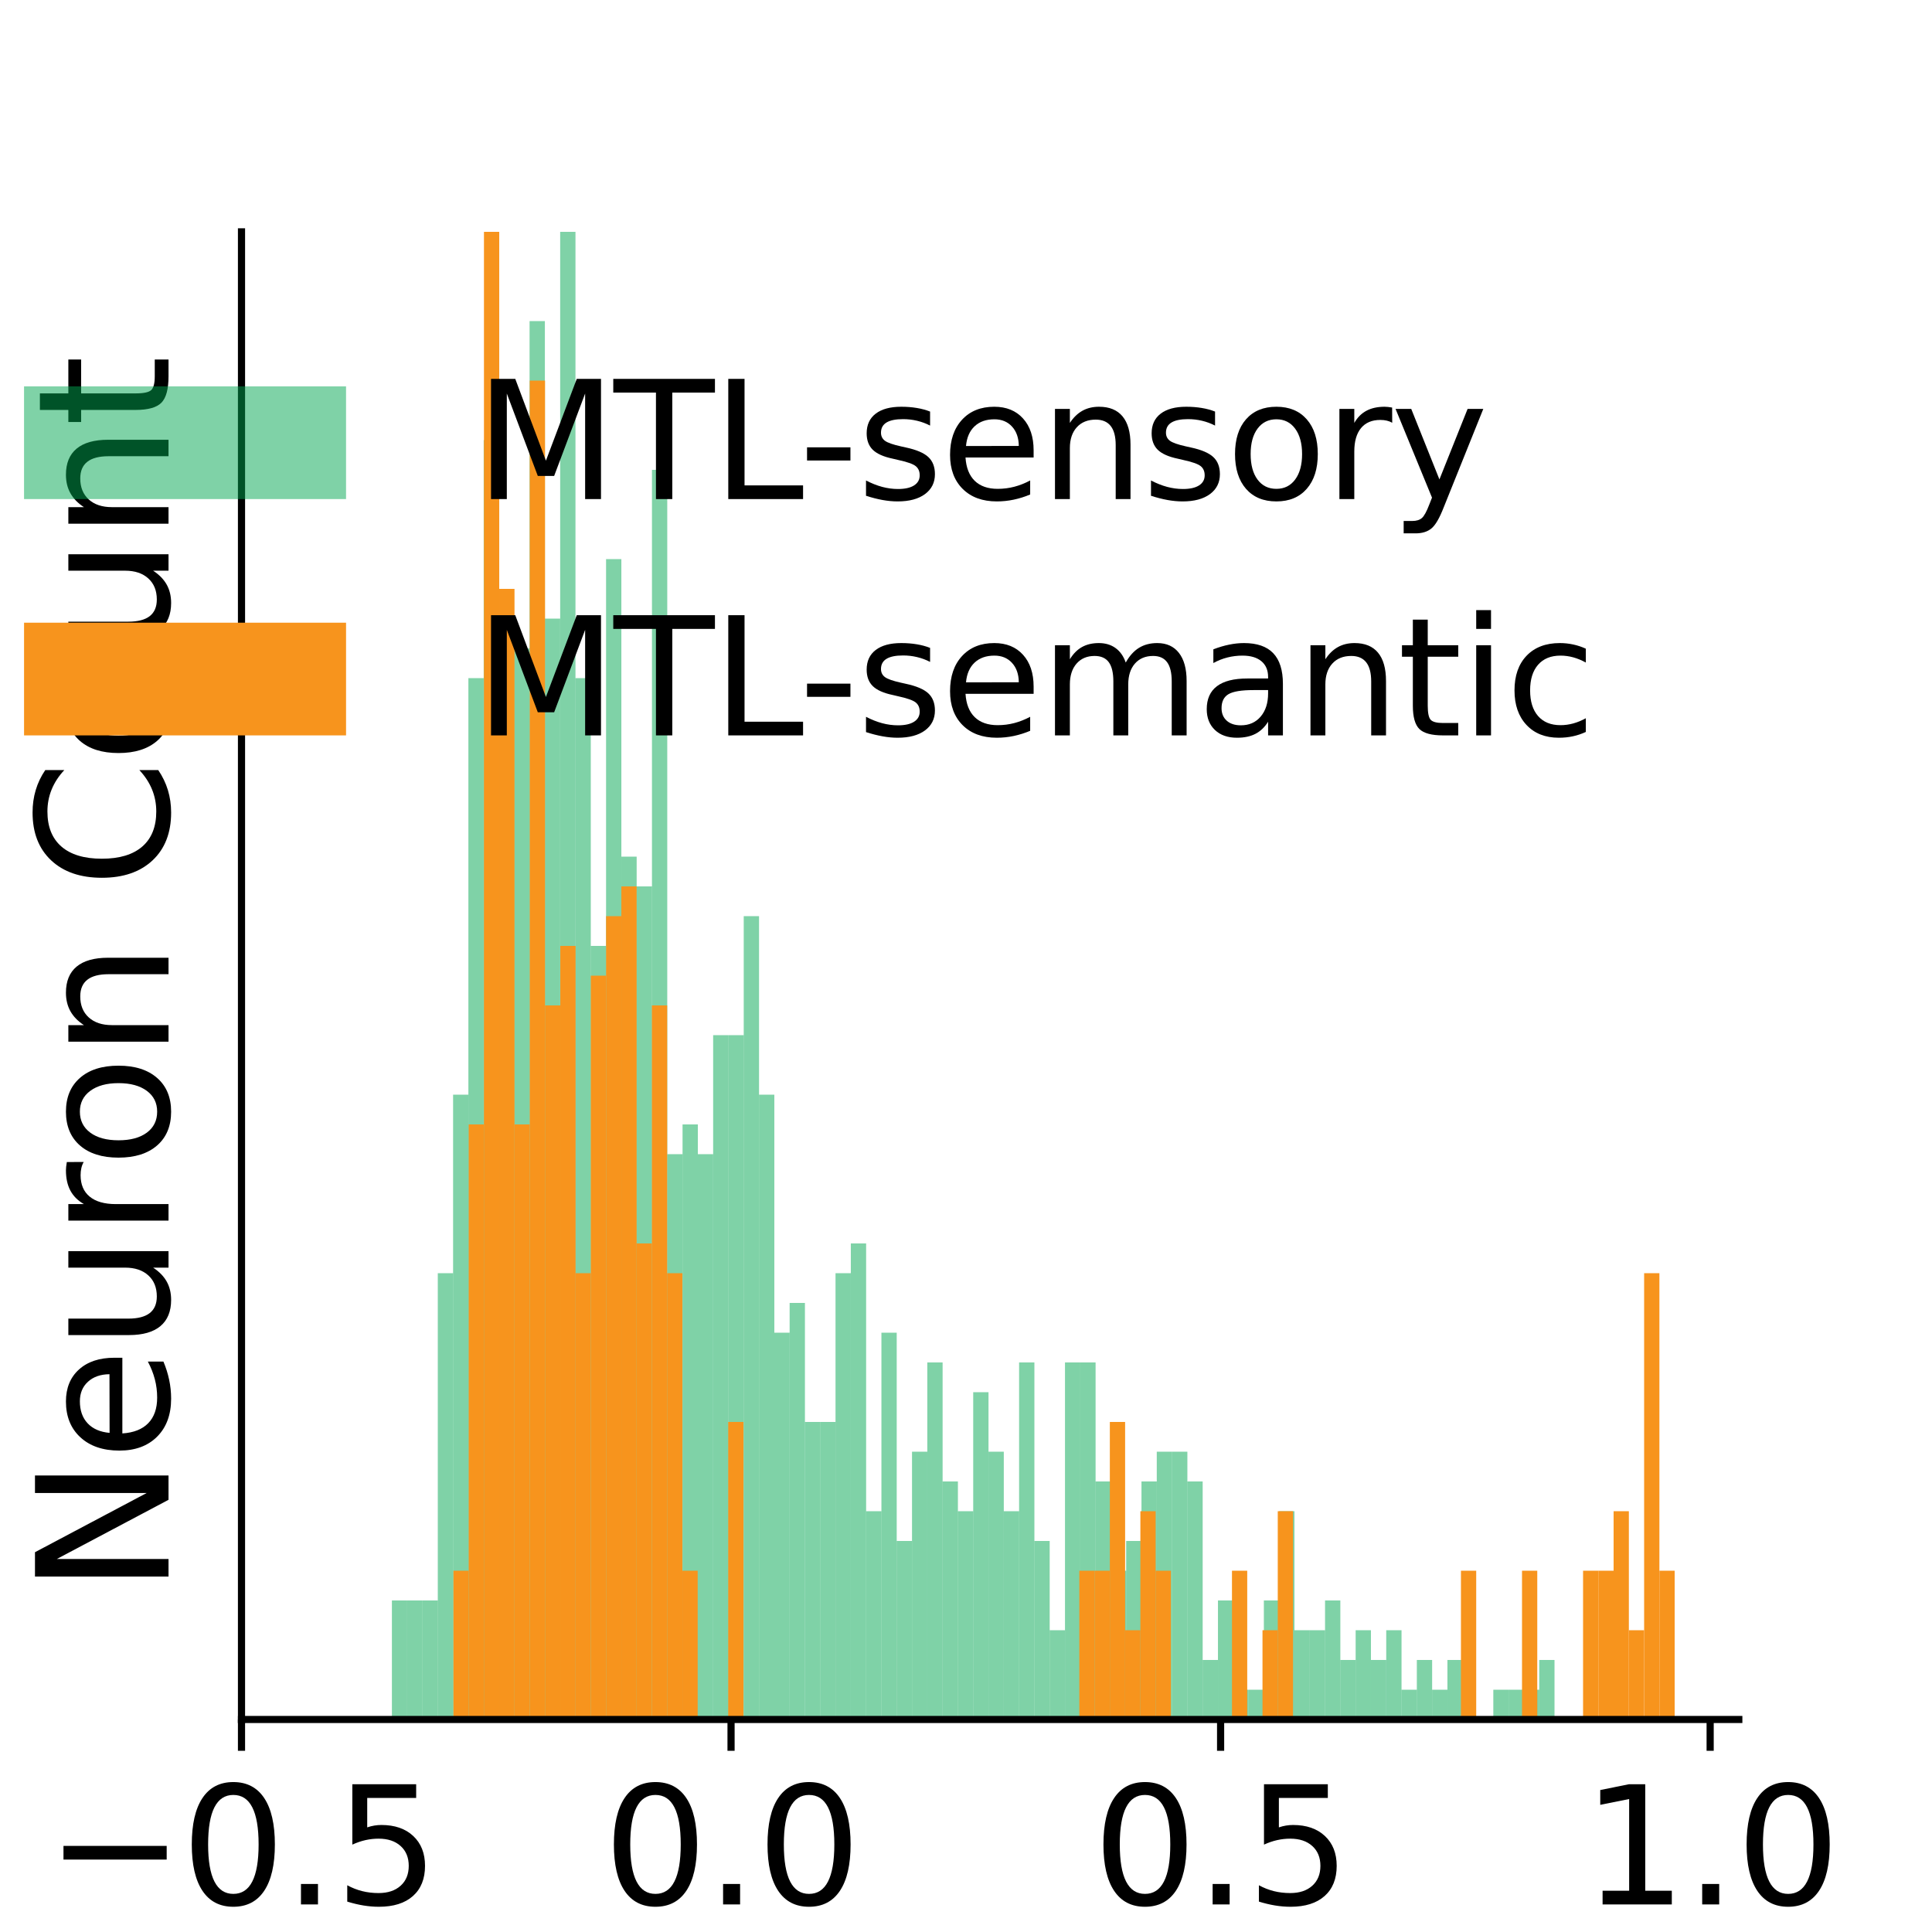 <?xml version="1.0" encoding="utf-8" standalone="no"?>
<!DOCTYPE svg PUBLIC "-//W3C//DTD SVG 1.1//EN"
  "http://www.w3.org/Graphics/SVG/1.1/DTD/svg11.dtd">
<svg xmlns:xlink="http://www.w3.org/1999/xlink" width="216pt" height="216pt" viewBox="0 0 216 216" xmlns="http://www.w3.org/2000/svg" version="1.1">
 <defs>
  <style type="text/css">*{stroke-linejoin: round; stroke-linecap: butt}</style>
 </defs>
 <g id="figure_1">
  <g id="patch_1">
   <path d="M 0 216 
L 216 216 
L 216 0 
L 0 0 
L 0 216 
z
" style="fill: none"/>
  </g>
  <g id="axes_1">
   <g id="patch_2">
    <path d="M 27 192.24 
L 194.4 192.24 
L 194.4 25.92 
L 27 25.92 
L 27 192.24 
z
" style="fill: none"/>
   </g>
   <g id="patch_3">
    <path d="M 43.815 192.24 
L 45.525 192.24 
L 45.525 178.934 
L 43.815 178.934 
z
" clip-path="url(#pce23349081)" style="fill: #00a651; opacity: 0.5"/>
   </g>
   <g id="patch_4">
    <path d="M 45.525 192.24 
L 47.236 192.24 
L 47.236 178.934 
L 45.525 178.934 
z
" clip-path="url(#pce23349081)" style="fill: #00a651; opacity: 0.5"/>
   </g>
   <g id="patch_5">
    <path d="M 47.236 192.24 
L 48.946 192.24 
L 48.946 178.934 
L 47.236 178.934 
z
" clip-path="url(#pce23349081)" style="fill: #00a651; opacity: 0.5"/>
   </g>
   <g id="patch_6">
    <path d="M 48.946 192.24 
L 50.656 192.24 
L 50.656 142.344 
L 48.946 142.344 
z
" clip-path="url(#pce23349081)" style="fill: #00a651; opacity: 0.5"/>
   </g>
   <g id="patch_7">
    <path d="M 50.656 192.24 
L 52.366 192.24 
L 52.366 122.386 
L 50.656 122.386 
z
" clip-path="url(#pce23349081)" style="fill: #00a651; opacity: 0.5"/>
   </g>
   <g id="patch_8">
    <path d="M 52.366 192.24 
L 54.077 192.24 
L 54.077 75.816 
L 52.366 75.816 
z
" clip-path="url(#pce23349081)" style="fill: #00a651; opacity: 0.5"/>
   </g>
   <g id="patch_9">
    <path d="M 54.077 192.24 
L 55.787 192.24 
L 55.787 49.205 
L 54.077 49.205 
z
" clip-path="url(#pce23349081)" style="fill: #00a651; opacity: 0.5"/>
   </g>
   <g id="patch_10">
    <path d="M 55.787 192.24 
L 57.497 192.24 
L 57.497 72.49 
L 55.787 72.49 
z
" clip-path="url(#pce23349081)" style="fill: #00a651; opacity: 0.5"/>
   </g>
   <g id="patch_11">
    <path d="M 57.497 192.24 
L 59.207 192.24 
L 59.207 72.49 
L 57.497 72.49 
z
" clip-path="url(#pce23349081)" style="fill: #00a651; opacity: 0.5"/>
   </g>
   <g id="patch_12">
    <path d="M 59.207 192.24 
L 60.918 192.24 
L 60.918 35.899 
L 59.207 35.899 
z
" clip-path="url(#pce23349081)" style="fill: #00a651; opacity: 0.5"/>
   </g>
   <g id="patch_13">
    <path d="M 60.918 192.24 
L 62.628 192.24 
L 62.628 69.163 
L 60.918 69.163 
z
" clip-path="url(#pce23349081)" style="fill: #00a651; opacity: 0.5"/>
   </g>
   <g id="patch_14">
    <path d="M 62.628 192.24 
L 64.338 192.24 
L 64.338 25.92 
L 62.628 25.92 
z
" clip-path="url(#pce23349081)" style="fill: #00a651; opacity: 0.5"/>
   </g>
   <g id="patch_15">
    <path d="M 64.338 192.24 
L 66.049 192.24 
L 66.049 75.816 
L 64.338 75.816 
z
" clip-path="url(#pce23349081)" style="fill: #00a651; opacity: 0.5"/>
   </g>
   <g id="patch_16">
    <path d="M 66.049 192.24 
L 67.759 192.24 
L 67.759 105.754 
L 66.049 105.754 
z
" clip-path="url(#pce23349081)" style="fill: #00a651; opacity: 0.5"/>
   </g>
   <g id="patch_17">
    <path d="M 67.759 192.24 
L 69.469 192.24 
L 69.469 62.51 
L 67.759 62.51 
z
" clip-path="url(#pce23349081)" style="fill: #00a651; opacity: 0.5"/>
   </g>
   <g id="patch_18">
    <path d="M 69.469 192.24 
L 71.179 192.24 
L 71.179 95.774 
L 69.469 95.774 
z
" clip-path="url(#pce23349081)" style="fill: #00a651; opacity: 0.5"/>
   </g>
   <g id="patch_19">
    <path d="M 71.179 192.24 
L 72.89 192.24 
L 72.89 99.101 
L 71.179 99.101 
z
" clip-path="url(#pce23349081)" style="fill: #00a651; opacity: 0.5"/>
   </g>
   <g id="patch_20">
    <path d="M 72.89 192.24 
L 74.6 192.24 
L 74.6 52.531 
L 72.89 52.531 
z
" clip-path="url(#pce23349081)" style="fill: #00a651; opacity: 0.5"/>
   </g>
   <g id="patch_21">
    <path d="M 74.6 192.24 
L 76.31 192.24 
L 76.31 129.038 
L 74.6 129.038 
z
" clip-path="url(#pce23349081)" style="fill: #00a651; opacity: 0.5"/>
   </g>
   <g id="patch_22">
    <path d="M 76.31 192.24 
L 78.021 192.24 
L 78.021 125.712 
L 76.31 125.712 
z
" clip-path="url(#pce23349081)" style="fill: #00a651; opacity: 0.5"/>
   </g>
   <g id="patch_23">
    <path d="M 78.021 192.24 
L 79.731 192.24 
L 79.731 129.038 
L 78.021 129.038 
z
" clip-path="url(#pce23349081)" style="fill: #00a651; opacity: 0.5"/>
   </g>
   <g id="patch_24">
    <path d="M 79.731 192.24 
L 81.441 192.24 
L 81.441 115.733 
L 79.731 115.733 
z
" clip-path="url(#pce23349081)" style="fill: #00a651; opacity: 0.5"/>
   </g>
   <g id="patch_25">
    <path d="M 81.441 192.24 
L 83.151 192.24 
L 83.151 115.733 
L 81.441 115.733 
z
" clip-path="url(#pce23349081)" style="fill: #00a651; opacity: 0.5"/>
   </g>
   <g id="patch_26">
    <path d="M 83.151 192.24 
L 84.862 192.24 
L 84.862 102.427 
L 83.151 102.427 
z
" clip-path="url(#pce23349081)" style="fill: #00a651; opacity: 0.5"/>
   </g>
   <g id="patch_27">
    <path d="M 84.862 192.24 
L 86.572 192.24 
L 86.572 122.386 
L 84.862 122.386 
z
" clip-path="url(#pce23349081)" style="fill: #00a651; opacity: 0.5"/>
   </g>
   <g id="patch_28">
    <path d="M 86.572 192.24 
L 88.282 192.24 
L 88.282 148.997 
L 86.572 148.997 
z
" clip-path="url(#pce23349081)" style="fill: #00a651; opacity: 0.5"/>
   </g>
   <g id="patch_29">
    <path d="M 88.282 192.24 
L 89.993 192.24 
L 89.993 145.67 
L 88.282 145.67 
z
" clip-path="url(#pce23349081)" style="fill: #00a651; opacity: 0.5"/>
   </g>
   <g id="patch_30">
    <path d="M 89.993 192.24 
L 91.703 192.24 
L 91.703 158.976 
L 89.993 158.976 
z
" clip-path="url(#pce23349081)" style="fill: #00a651; opacity: 0.5"/>
   </g>
   <g id="patch_31">
    <path d="M 91.703 192.24 
L 93.413 192.24 
L 93.413 158.976 
L 91.703 158.976 
z
" clip-path="url(#pce23349081)" style="fill: #00a651; opacity: 0.5"/>
   </g>
   <g id="patch_32">
    <path d="M 93.413 192.24 
L 95.123 192.24 
L 95.123 142.344 
L 93.413 142.344 
z
" clip-path="url(#pce23349081)" style="fill: #00a651; opacity: 0.5"/>
   </g>
   <g id="patch_33">
    <path d="M 95.123 192.24 
L 96.834 192.24 
L 96.834 139.018 
L 95.123 139.018 
z
" clip-path="url(#pce23349081)" style="fill: #00a651; opacity: 0.5"/>
   </g>
   <g id="patch_34">
    <path d="M 96.834 192.24 
L 98.544 192.24 
L 98.544 168.955 
L 96.834 168.955 
z
" clip-path="url(#pce23349081)" style="fill: #00a651; opacity: 0.5"/>
   </g>
   <g id="patch_35">
    <path d="M 98.544 192.24 
L 100.254 192.24 
L 100.254 148.997 
L 98.544 148.997 
z
" clip-path="url(#pce23349081)" style="fill: #00a651; opacity: 0.5"/>
   </g>
   <g id="patch_36">
    <path d="M 100.254 192.24 
L 101.964 192.24 
L 101.964 172.282 
L 100.254 172.282 
z
" clip-path="url(#pce23349081)" style="fill: #00a651; opacity: 0.5"/>
   </g>
   <g id="patch_37">
    <path d="M 101.964 192.24 
L 103.675 192.24 
L 103.675 162.302 
L 101.964 162.302 
z
" clip-path="url(#pce23349081)" style="fill: #00a651; opacity: 0.5"/>
   </g>
   <g id="patch_38">
    <path d="M 103.675 192.24 
L 105.385 192.24 
L 105.385 152.323 
L 103.675 152.323 
z
" clip-path="url(#pce23349081)" style="fill: #00a651; opacity: 0.5"/>
   </g>
   <g id="patch_39">
    <path d="M 105.385 192.24 
L 107.095 192.24 
L 107.095 165.629 
L 105.385 165.629 
z
" clip-path="url(#pce23349081)" style="fill: #00a651; opacity: 0.5"/>
   </g>
   <g id="patch_40">
    <path d="M 107.095 192.24 
L 108.806 192.24 
L 108.806 168.955 
L 107.095 168.955 
z
" clip-path="url(#pce23349081)" style="fill: #00a651; opacity: 0.5"/>
   </g>
   <g id="patch_41">
    <path d="M 108.806 192.24 
L 110.516 192.24 
L 110.516 155.65 
L 108.806 155.65 
z
" clip-path="url(#pce23349081)" style="fill: #00a651; opacity: 0.5"/>
   </g>
   <g id="patch_42">
    <path d="M 110.516 192.24 
L 112.226 192.24 
L 112.226 162.302 
L 110.516 162.302 
z
" clip-path="url(#pce23349081)" style="fill: #00a651; opacity: 0.5"/>
   </g>
   <g id="patch_43">
    <path d="M 112.226 192.24 
L 113.936 192.24 
L 113.936 168.955 
L 112.226 168.955 
z
" clip-path="url(#pce23349081)" style="fill: #00a651; opacity: 0.5"/>
   </g>
   <g id="patch_44">
    <path d="M 113.936 192.24 
L 115.647 192.24 
L 115.647 152.323 
L 113.936 152.323 
z
" clip-path="url(#pce23349081)" style="fill: #00a651; opacity: 0.5"/>
   </g>
   <g id="patch_45">
    <path d="M 115.647 192.24 
L 117.357 192.24 
L 117.357 172.282 
L 115.647 172.282 
z
" clip-path="url(#pce23349081)" style="fill: #00a651; opacity: 0.5"/>
   </g>
   <g id="patch_46">
    <path d="M 117.357 192.24 
L 119.067 192.24 
L 119.067 182.261 
L 117.357 182.261 
z
" clip-path="url(#pce23349081)" style="fill: #00a651; opacity: 0.5"/>
   </g>
   <g id="patch_47">
    <path d="M 119.067 192.24 
L 120.778 192.24 
L 120.778 152.323 
L 119.067 152.323 
z
" clip-path="url(#pce23349081)" style="fill: #00a651; opacity: 0.5"/>
   </g>
   <g id="patch_48">
    <path d="M 120.778 192.24 
L 122.488 192.24 
L 122.488 152.323 
L 120.778 152.323 
z
" clip-path="url(#pce23349081)" style="fill: #00a651; opacity: 0.5"/>
   </g>
   <g id="patch_49">
    <path d="M 122.488 192.24 
L 124.198 192.24 
L 124.198 165.629 
L 122.488 165.629 
z
" clip-path="url(#pce23349081)" style="fill: #00a651; opacity: 0.5"/>
   </g>
   <g id="patch_50">
    <path d="M 124.198 192.24 
L 125.908 192.24 
L 125.908 175.608 
L 124.198 175.608 
z
" clip-path="url(#pce23349081)" style="fill: #00a651; opacity: 0.5"/>
   </g>
   <g id="patch_51">
    <path d="M 125.908 192.24 
L 127.619 192.24 
L 127.619 172.282 
L 125.908 172.282 
z
" clip-path="url(#pce23349081)" style="fill: #00a651; opacity: 0.5"/>
   </g>
   <g id="patch_52">
    <path d="M 127.619 192.24 
L 129.329 192.24 
L 129.329 165.629 
L 127.619 165.629 
z
" clip-path="url(#pce23349081)" style="fill: #00a651; opacity: 0.5"/>
   </g>
   <g id="patch_53">
    <path d="M 129.329 192.24 
L 131.039 192.24 
L 131.039 162.302 
L 129.329 162.302 
z
" clip-path="url(#pce23349081)" style="fill: #00a651; opacity: 0.5"/>
   </g>
   <g id="patch_54">
    <path d="M 131.039 192.24 
L 132.75 192.24 
L 132.75 162.302 
L 131.039 162.302 
z
" clip-path="url(#pce23349081)" style="fill: #00a651; opacity: 0.5"/>
   </g>
   <g id="patch_55">
    <path d="M 132.75 192.24 
L 134.46 192.24 
L 134.46 165.629 
L 132.75 165.629 
z
" clip-path="url(#pce23349081)" style="fill: #00a651; opacity: 0.5"/>
   </g>
   <g id="patch_56">
    <path d="M 134.46 192.24 
L 136.17 192.24 
L 136.17 185.587 
L 134.46 185.587 
z
" clip-path="url(#pce23349081)" style="fill: #00a651; opacity: 0.5"/>
   </g>
   <g id="patch_57">
    <path d="M 136.17 192.24 
L 137.88 192.24 
L 137.88 178.934 
L 136.17 178.934 
z
" clip-path="url(#pce23349081)" style="fill: #00a651; opacity: 0.5"/>
   </g>
   <g id="patch_58">
    <path d="M 137.88 192.24 
L 139.591 192.24 
L 139.591 188.914 
L 137.88 188.914 
z
" clip-path="url(#pce23349081)" style="fill: #00a651; opacity: 0.5"/>
   </g>
   <g id="patch_59">
    <path d="M 139.591 192.24 
L 141.301 192.24 
L 141.301 188.914 
L 139.591 188.914 
z
" clip-path="url(#pce23349081)" style="fill: #00a651; opacity: 0.5"/>
   </g>
   <g id="patch_60">
    <path d="M 141.301 192.24 
L 143.011 192.24 
L 143.011 178.934 
L 141.301 178.934 
z
" clip-path="url(#pce23349081)" style="fill: #00a651; opacity: 0.5"/>
   </g>
   <g id="patch_61">
    <path d="M 143.011 192.24 
L 144.721 192.24 
L 144.721 168.955 
L 143.011 168.955 
z
" clip-path="url(#pce23349081)" style="fill: #00a651; opacity: 0.5"/>
   </g>
   <g id="patch_62">
    <path d="M 144.721 192.24 
L 146.432 192.24 
L 146.432 182.261 
L 144.721 182.261 
z
" clip-path="url(#pce23349081)" style="fill: #00a651; opacity: 0.5"/>
   </g>
   <g id="patch_63">
    <path d="M 146.432 192.24 
L 148.142 192.24 
L 148.142 182.261 
L 146.432 182.261 
z
" clip-path="url(#pce23349081)" style="fill: #00a651; opacity: 0.5"/>
   </g>
   <g id="patch_64">
    <path d="M 148.142 192.24 
L 149.852 192.24 
L 149.852 178.934 
L 148.142 178.934 
z
" clip-path="url(#pce23349081)" style="fill: #00a651; opacity: 0.5"/>
   </g>
   <g id="patch_65">
    <path d="M 149.852 192.24 
L 151.563 192.24 
L 151.563 185.587 
L 149.852 185.587 
z
" clip-path="url(#pce23349081)" style="fill: #00a651; opacity: 0.5"/>
   </g>
   <g id="patch_66">
    <path d="M 151.563 192.24 
L 153.273 192.24 
L 153.273 182.261 
L 151.563 182.261 
z
" clip-path="url(#pce23349081)" style="fill: #00a651; opacity: 0.5"/>
   </g>
   <g id="patch_67">
    <path d="M 153.273 192.24 
L 154.983 192.24 
L 154.983 185.587 
L 153.273 185.587 
z
" clip-path="url(#pce23349081)" style="fill: #00a651; opacity: 0.5"/>
   </g>
   <g id="patch_68">
    <path d="M 154.983 192.24 
L 156.693 192.24 
L 156.693 182.261 
L 154.983 182.261 
z
" clip-path="url(#pce23349081)" style="fill: #00a651; opacity: 0.5"/>
   </g>
   <g id="patch_69">
    <path d="M 156.693 192.24 
L 158.404 192.24 
L 158.404 188.914 
L 156.693 188.914 
z
" clip-path="url(#pce23349081)" style="fill: #00a651; opacity: 0.5"/>
   </g>
   <g id="patch_70">
    <path d="M 158.404 192.24 
L 160.114 192.24 
L 160.114 185.587 
L 158.404 185.587 
z
" clip-path="url(#pce23349081)" style="fill: #00a651; opacity: 0.5"/>
   </g>
   <g id="patch_71">
    <path d="M 160.114 192.24 
L 161.824 192.24 
L 161.824 188.914 
L 160.114 188.914 
z
" clip-path="url(#pce23349081)" style="fill: #00a651; opacity: 0.5"/>
   </g>
   <g id="patch_72">
    <path d="M 161.824 192.24 
L 163.535 192.24 
L 163.535 185.587 
L 161.824 185.587 
z
" clip-path="url(#pce23349081)" style="fill: #00a651; opacity: 0.5"/>
   </g>
   <g id="patch_73">
    <path d="M 163.535 192.24 
L 165.245 192.24 
L 165.245 192.24 
L 163.535 192.24 
z
" clip-path="url(#pce23349081)" style="fill: #00a651; opacity: 0.5"/>
   </g>
   <g id="patch_74">
    <path d="M 165.245 192.24 
L 166.955 192.24 
L 166.955 192.24 
L 165.245 192.24 
z
" clip-path="url(#pce23349081)" style="fill: #00a651; opacity: 0.5"/>
   </g>
   <g id="patch_75">
    <path d="M 166.955 192.24 
L 168.665 192.24 
L 168.665 188.914 
L 166.955 188.914 
z
" clip-path="url(#pce23349081)" style="fill: #00a651; opacity: 0.5"/>
   </g>
   <g id="patch_76">
    <path d="M 168.665 192.24 
L 170.376 192.24 
L 170.376 188.914 
L 168.665 188.914 
z
" clip-path="url(#pce23349081)" style="fill: #00a651; opacity: 0.5"/>
   </g>
   <g id="patch_77">
    <path d="M 170.376 192.24 
L 172.086 192.24 
L 172.086 188.914 
L 170.376 188.914 
z
" clip-path="url(#pce23349081)" style="fill: #00a651; opacity: 0.5"/>
   </g>
   <g id="patch_78">
    <path d="M 172.086 192.24 
L 173.796 192.24 
L 173.796 185.587 
L 172.086 185.587 
z
" clip-path="url(#pce23349081)" style="fill: #00a651; opacity: 0.5"/>
   </g>
   <g id="patch_79">
    <path d="M 173.796 192.24 
L 175.507 192.24 
L 175.507 192.24 
L 173.796 192.24 
z
" clip-path="url(#pce23349081)" style="fill: #00a651; opacity: 0.5"/>
   </g>
   <g id="patch_80">
    <path d="M 175.507 192.24 
L 177.217 192.24 
L 177.217 192.24 
L 175.507 192.24 
z
" clip-path="url(#pce23349081)" style="fill: #00a651; opacity: 0.5"/>
   </g>
   <g id="patch_81">
    <path d="M 177.217 192.24 
L 178.927 192.24 
L 178.927 192.24 
L 177.217 192.24 
z
" clip-path="url(#pce23349081)" style="fill: #00a651; opacity: 0.5"/>
   </g>
   <g id="patch_82">
    <path d="M 178.927 192.24 
L 180.637 192.24 
L 180.637 185.587 
L 178.927 185.587 
z
" clip-path="url(#pce23349081)" style="fill: #00a651; opacity: 0.5"/>
   </g>
   <g id="patch_83">
    <path d="M 50.695 192.24 
L 52.402 192.24 
L 52.402 175.608 
L 50.695 175.608 
z
" clip-path="url(#pce23349081)" style="fill: #f7941d"/>
   </g>
   <g id="patch_84">
    <path d="M 52.402 192.24 
L 54.108 192.24 
L 54.108 125.712 
L 52.402 125.712 
z
" clip-path="url(#pce23349081)" style="fill: #f7941d"/>
   </g>
   <g id="patch_85">
    <path d="M 54.108 192.24 
L 55.815 192.24 
L 55.815 2.635 
L 54.108 2.635 
z
" clip-path="url(#pce23349081)" style="fill: #f7941d"/>
   </g>
   <g id="patch_86">
    <path d="M 55.815 192.24 
L 57.522 192.24 
L 57.522 65.837 
L 55.815 65.837 
z
" clip-path="url(#pce23349081)" style="fill: #f7941d"/>
   </g>
   <g id="patch_87">
    <path d="M 57.522 192.24 
L 59.228 192.24 
L 59.228 125.712 
L 57.522 125.712 
z
" clip-path="url(#pce23349081)" style="fill: #f7941d"/>
   </g>
   <g id="patch_88">
    <path d="M 59.228 192.24 
L 60.935 192.24 
L 60.935 42.552 
L 59.228 42.552 
z
" clip-path="url(#pce23349081)" style="fill: #f7941d"/>
   </g>
   <g id="patch_89">
    <path d="M 60.935 192.24 
L 62.642 192.24 
L 62.642 112.406 
L 60.935 112.406 
z
" clip-path="url(#pce23349081)" style="fill: #f7941d"/>
   </g>
   <g id="patch_90">
    <path d="M 62.642 192.24 
L 64.349 192.24 
L 64.349 105.754 
L 62.642 105.754 
z
" clip-path="url(#pce23349081)" style="fill: #f7941d"/>
   </g>
   <g id="patch_91">
    <path d="M 64.349 192.24 
L 66.055 192.24 
L 66.055 142.344 
L 64.349 142.344 
z
" clip-path="url(#pce23349081)" style="fill: #f7941d"/>
   </g>
   <g id="patch_92">
    <path d="M 66.055 192.24 
L 67.762 192.24 
L 67.762 109.08 
L 66.055 109.08 
z
" clip-path="url(#pce23349081)" style="fill: #f7941d"/>
   </g>
   <g id="patch_93">
    <path d="M 67.762 192.24 
L 69.469 192.24 
L 69.469 102.427 
L 67.762 102.427 
z
" clip-path="url(#pce23349081)" style="fill: #f7941d"/>
   </g>
   <g id="patch_94">
    <path d="M 69.469 192.24 
L 71.175 192.24 
L 71.175 99.101 
L 69.469 99.101 
z
" clip-path="url(#pce23349081)" style="fill: #f7941d"/>
   </g>
   <g id="patch_95">
    <path d="M 71.175 192.24 
L 72.882 192.24 
L 72.882 139.018 
L 71.175 139.018 
z
" clip-path="url(#pce23349081)" style="fill: #f7941d"/>
   </g>
   <g id="patch_96">
    <path d="M 72.882 192.24 
L 74.589 192.24 
L 74.589 112.406 
L 72.882 112.406 
z
" clip-path="url(#pce23349081)" style="fill: #f7941d"/>
   </g>
   <g id="patch_97">
    <path d="M 74.589 192.24 
L 76.295 192.24 
L 76.295 142.344 
L 74.589 142.344 
z
" clip-path="url(#pce23349081)" style="fill: #f7941d"/>
   </g>
   <g id="patch_98">
    <path d="M 76.295 192.24 
L 78.002 192.24 
L 78.002 175.608 
L 76.295 175.608 
z
" clip-path="url(#pce23349081)" style="fill: #f7941d"/>
   </g>
   <g id="patch_99">
    <path d="M 78.002 192.24 
L 79.709 192.24 
L 79.709 192.24 
L 78.002 192.24 
z
" clip-path="url(#pce23349081)" style="fill: #f7941d"/>
   </g>
   <g id="patch_100">
    <path d="M 79.709 192.24 
L 81.415 192.24 
L 81.415 192.24 
L 79.709 192.24 
z
" clip-path="url(#pce23349081)" style="fill: #f7941d"/>
   </g>
   <g id="patch_101">
    <path d="M 81.415 192.24 
L 83.122 192.24 
L 83.122 158.976 
L 81.415 158.976 
z
" clip-path="url(#pce23349081)" style="fill: #f7941d"/>
   </g>
   <g id="patch_102">
    <path d="M 83.122 192.24 
L 84.829 192.24 
L 84.829 192.24 
L 83.122 192.24 
z
" clip-path="url(#pce23349081)" style="fill: #f7941d"/>
   </g>
   <g id="patch_103">
    <path d="M 84.829 192.24 
L 86.535 192.24 
L 86.535 192.24 
L 84.829 192.24 
z
" clip-path="url(#pce23349081)" style="fill: #f7941d"/>
   </g>
   <g id="patch_104">
    <path d="M 86.535 192.24 
L 88.242 192.24 
L 88.242 192.24 
L 86.535 192.24 
z
" clip-path="url(#pce23349081)" style="fill: #f7941d"/>
   </g>
   <g id="patch_105">
    <path d="M 88.242 192.24 
L 89.949 192.24 
L 89.949 192.24 
L 88.242 192.24 
z
" clip-path="url(#pce23349081)" style="fill: #f7941d"/>
   </g>
   <g id="patch_106">
    <path d="M 89.949 192.24 
L 91.655 192.24 
L 91.655 192.24 
L 89.949 192.24 
z
" clip-path="url(#pce23349081)" style="fill: #f7941d"/>
   </g>
   <g id="patch_107">
    <path d="M 91.655 192.24 
L 93.362 192.24 
L 93.362 192.24 
L 91.655 192.24 
z
" clip-path="url(#pce23349081)" style="fill: #f7941d"/>
   </g>
   <g id="patch_108">
    <path d="M 93.362 192.24 
L 95.069 192.24 
L 95.069 192.24 
L 93.362 192.24 
z
" clip-path="url(#pce23349081)" style="fill: #f7941d"/>
   </g>
   <g id="patch_109">
    <path d="M 95.069 192.24 
L 96.775 192.24 
L 96.775 192.24 
L 95.069 192.24 
z
" clip-path="url(#pce23349081)" style="fill: #f7941d"/>
   </g>
   <g id="patch_110">
    <path d="M 96.775 192.24 
L 98.482 192.24 
L 98.482 192.24 
L 96.775 192.24 
z
" clip-path="url(#pce23349081)" style="fill: #f7941d"/>
   </g>
   <g id="patch_111">
    <path d="M 98.482 192.24 
L 100.189 192.24 
L 100.189 192.24 
L 98.482 192.24 
z
" clip-path="url(#pce23349081)" style="fill: #f7941d"/>
   </g>
   <g id="patch_112">
    <path d="M 100.189 192.24 
L 101.895 192.24 
L 101.895 192.24 
L 100.189 192.24 
z
" clip-path="url(#pce23349081)" style="fill: #f7941d"/>
   </g>
   <g id="patch_113">
    <path d="M 101.895 192.24 
L 103.602 192.24 
L 103.602 192.24 
L 101.895 192.24 
z
" clip-path="url(#pce23349081)" style="fill: #f7941d"/>
   </g>
   <g id="patch_114">
    <path d="M 103.602 192.24 
L 105.309 192.24 
L 105.309 192.24 
L 103.602 192.24 
z
" clip-path="url(#pce23349081)" style="fill: #f7941d"/>
   </g>
   <g id="patch_115">
    <path d="M 105.309 192.24 
L 107.015 192.24 
L 107.015 192.24 
L 105.309 192.24 
z
" clip-path="url(#pce23349081)" style="fill: #f7941d"/>
   </g>
   <g id="patch_116">
    <path d="M 107.015 192.24 
L 108.722 192.24 
L 108.722 192.24 
L 107.015 192.24 
z
" clip-path="url(#pce23349081)" style="fill: #f7941d"/>
   </g>
   <g id="patch_117">
    <path d="M 108.722 192.24 
L 110.429 192.24 
L 110.429 192.24 
L 108.722 192.24 
z
" clip-path="url(#pce23349081)" style="fill: #f7941d"/>
   </g>
   <g id="patch_118">
    <path d="M 110.429 192.24 
L 112.135 192.24 
L 112.135 192.24 
L 110.429 192.24 
z
" clip-path="url(#pce23349081)" style="fill: #f7941d"/>
   </g>
   <g id="patch_119">
    <path d="M 112.135 192.24 
L 113.842 192.24 
L 113.842 192.24 
L 112.135 192.24 
z
" clip-path="url(#pce23349081)" style="fill: #f7941d"/>
   </g>
   <g id="patch_120">
    <path d="M 113.842 192.24 
L 115.549 192.24 
L 115.549 192.24 
L 113.842 192.24 
z
" clip-path="url(#pce23349081)" style="fill: #f7941d"/>
   </g>
   <g id="patch_121">
    <path d="M 115.549 192.24 
L 117.256 192.24 
L 117.256 192.24 
L 115.549 192.24 
z
" clip-path="url(#pce23349081)" style="fill: #f7941d"/>
   </g>
   <g id="patch_122">
    <path d="M 117.256 192.24 
L 118.962 192.24 
L 118.962 192.24 
L 117.256 192.24 
z
" clip-path="url(#pce23349081)" style="fill: #f7941d"/>
   </g>
   <g id="patch_123">
    <path d="M 118.962 192.24 
L 120.669 192.24 
L 120.669 192.24 
L 118.962 192.24 
z
" clip-path="url(#pce23349081)" style="fill: #f7941d"/>
   </g>
   <g id="patch_124">
    <path d="M 120.669 192.24 
L 122.376 192.24 
L 122.376 175.608 
L 120.669 175.608 
z
" clip-path="url(#pce23349081)" style="fill: #f7941d"/>
   </g>
   <g id="patch_125">
    <path d="M 122.376 192.24 
L 124.082 192.24 
L 124.082 175.608 
L 122.376 175.608 
z
" clip-path="url(#pce23349081)" style="fill: #f7941d"/>
   </g>
   <g id="patch_126">
    <path d="M 124.082 192.24 
L 125.789 192.24 
L 125.789 158.976 
L 124.082 158.976 
z
" clip-path="url(#pce23349081)" style="fill: #f7941d"/>
   </g>
   <g id="patch_127">
    <path d="M 125.789 192.24 
L 127.496 192.24 
L 127.496 182.261 
L 125.789 182.261 
z
" clip-path="url(#pce23349081)" style="fill: #f7941d"/>
   </g>
   <g id="patch_128">
    <path d="M 127.496 192.24 
L 129.202 192.24 
L 129.202 168.955 
L 127.496 168.955 
z
" clip-path="url(#pce23349081)" style="fill: #f7941d"/>
   </g>
   <g id="patch_129">
    <path d="M 129.202 192.24 
L 130.909 192.24 
L 130.909 175.608 
L 129.202 175.608 
z
" clip-path="url(#pce23349081)" style="fill: #f7941d"/>
   </g>
   <g id="patch_130">
    <path d="M 130.909 192.24 
L 132.616 192.24 
L 132.616 192.24 
L 130.909 192.24 
z
" clip-path="url(#pce23349081)" style="fill: #f7941d"/>
   </g>
   <g id="patch_131">
    <path d="M 132.616 192.24 
L 134.322 192.24 
L 134.322 192.24 
L 132.616 192.24 
z
" clip-path="url(#pce23349081)" style="fill: #f7941d"/>
   </g>
   <g id="patch_132">
    <path d="M 134.322 192.24 
L 136.029 192.24 
L 136.029 192.24 
L 134.322 192.24 
z
" clip-path="url(#pce23349081)" style="fill: #f7941d"/>
   </g>
   <g id="patch_133">
    <path d="M 136.029 192.24 
L 137.736 192.24 
L 137.736 192.24 
L 136.029 192.24 
z
" clip-path="url(#pce23349081)" style="fill: #f7941d"/>
   </g>
   <g id="patch_134">
    <path d="M 137.736 192.24 
L 139.442 192.24 
L 139.442 175.608 
L 137.736 175.608 
z
" clip-path="url(#pce23349081)" style="fill: #f7941d"/>
   </g>
   <g id="patch_135">
    <path d="M 139.442 192.24 
L 141.149 192.24 
L 141.149 192.24 
L 139.442 192.24 
z
" clip-path="url(#pce23349081)" style="fill: #f7941d"/>
   </g>
   <g id="patch_136">
    <path d="M 141.149 192.24 
L 142.856 192.24 
L 142.856 182.261 
L 141.149 182.261 
z
" clip-path="url(#pce23349081)" style="fill: #f7941d"/>
   </g>
   <g id="patch_137">
    <path d="M 142.856 192.24 
L 144.562 192.24 
L 144.562 168.955 
L 142.856 168.955 
z
" clip-path="url(#pce23349081)" style="fill: #f7941d"/>
   </g>
   <g id="patch_138">
    <path d="M 144.562 192.24 
L 146.269 192.24 
L 146.269 192.24 
L 144.562 192.24 
z
" clip-path="url(#pce23349081)" style="fill: #f7941d"/>
   </g>
   <g id="patch_139">
    <path d="M 146.269 192.24 
L 147.976 192.24 
L 147.976 192.24 
L 146.269 192.24 
z
" clip-path="url(#pce23349081)" style="fill: #f7941d"/>
   </g>
   <g id="patch_140">
    <path d="M 147.976 192.24 
L 149.682 192.24 
L 149.682 192.24 
L 147.976 192.24 
z
" clip-path="url(#pce23349081)" style="fill: #f7941d"/>
   </g>
   <g id="patch_141">
    <path d="M 149.682 192.24 
L 151.389 192.24 
L 151.389 192.24 
L 149.682 192.24 
z
" clip-path="url(#pce23349081)" style="fill: #f7941d"/>
   </g>
   <g id="patch_142">
    <path d="M 151.389 192.24 
L 153.096 192.24 
L 153.096 192.24 
L 151.389 192.24 
z
" clip-path="url(#pce23349081)" style="fill: #f7941d"/>
   </g>
   <g id="patch_143">
    <path d="M 153.096 192.24 
L 154.802 192.24 
L 154.802 192.24 
L 153.096 192.24 
z
" clip-path="url(#pce23349081)" style="fill: #f7941d"/>
   </g>
   <g id="patch_144">
    <path d="M 154.802 192.24 
L 156.509 192.24 
L 156.509 192.24 
L 154.802 192.24 
z
" clip-path="url(#pce23349081)" style="fill: #f7941d"/>
   </g>
   <g id="patch_145">
    <path d="M 156.509 192.24 
L 158.216 192.24 
L 158.216 192.24 
L 156.509 192.24 
z
" clip-path="url(#pce23349081)" style="fill: #f7941d"/>
   </g>
   <g id="patch_146">
    <path d="M 158.216 192.24 
L 159.922 192.24 
L 159.922 192.24 
L 158.216 192.24 
z
" clip-path="url(#pce23349081)" style="fill: #f7941d"/>
   </g>
   <g id="patch_147">
    <path d="M 159.922 192.24 
L 161.629 192.24 
L 161.629 192.24 
L 159.922 192.24 
z
" clip-path="url(#pce23349081)" style="fill: #f7941d"/>
   </g>
   <g id="patch_148">
    <path d="M 161.629 192.24 
L 163.336 192.24 
L 163.336 192.24 
L 161.629 192.24 
z
" clip-path="url(#pce23349081)" style="fill: #f7941d"/>
   </g>
   <g id="patch_149">
    <path d="M 163.336 192.24 
L 165.042 192.24 
L 165.042 175.608 
L 163.336 175.608 
z
" clip-path="url(#pce23349081)" style="fill: #f7941d"/>
   </g>
   <g id="patch_150">
    <path d="M 165.042 192.24 
L 166.749 192.24 
L 166.749 192.24 
L 165.042 192.24 
z
" clip-path="url(#pce23349081)" style="fill: #f7941d"/>
   </g>
   <g id="patch_151">
    <path d="M 166.749 192.24 
L 168.456 192.24 
L 168.456 192.24 
L 166.749 192.24 
z
" clip-path="url(#pce23349081)" style="fill: #f7941d"/>
   </g>
   <g id="patch_152">
    <path d="M 168.456 192.24 
L 170.163 192.24 
L 170.163 192.24 
L 168.456 192.24 
z
" clip-path="url(#pce23349081)" style="fill: #f7941d"/>
   </g>
   <g id="patch_153">
    <path d="M 170.163 192.24 
L 171.869 192.24 
L 171.869 175.608 
L 170.163 175.608 
z
" clip-path="url(#pce23349081)" style="fill: #f7941d"/>
   </g>
   <g id="patch_154">
    <path d="M 171.869 192.24 
L 173.576 192.24 
L 173.576 192.24 
L 171.869 192.24 
z
" clip-path="url(#pce23349081)" style="fill: #f7941d"/>
   </g>
   <g id="patch_155">
    <path d="M 173.576 192.24 
L 175.283 192.24 
L 175.283 192.24 
L 173.576 192.24 
z
" clip-path="url(#pce23349081)" style="fill: #f7941d"/>
   </g>
   <g id="patch_156">
    <path d="M 175.283 192.24 
L 176.989 192.24 
L 176.989 192.24 
L 175.283 192.24 
z
" clip-path="url(#pce23349081)" style="fill: #f7941d"/>
   </g>
   <g id="patch_157">
    <path d="M 176.989 192.24 
L 178.696 192.24 
L 178.696 175.608 
L 176.989 175.608 
z
" clip-path="url(#pce23349081)" style="fill: #f7941d"/>
   </g>
   <g id="patch_158">
    <path d="M 178.696 192.24 
L 180.403 192.24 
L 180.403 175.608 
L 178.696 175.608 
z
" clip-path="url(#pce23349081)" style="fill: #f7941d"/>
   </g>
   <g id="patch_159">
    <path d="M 180.403 192.24 
L 182.109 192.24 
L 182.109 168.955 
L 180.403 168.955 
z
" clip-path="url(#pce23349081)" style="fill: #f7941d"/>
   </g>
   <g id="patch_160">
    <path d="M 182.109 192.24 
L 183.816 192.24 
L 183.816 182.261 
L 182.109 182.261 
z
" clip-path="url(#pce23349081)" style="fill: #f7941d"/>
   </g>
   <g id="patch_161">
    <path d="M 183.816 192.24 
L 185.523 192.24 
L 185.523 142.344 
L 183.816 142.344 
z
" clip-path="url(#pce23349081)" style="fill: #f7941d"/>
   </g>
   <g id="patch_162">
    <path d="M 185.523 192.24 
L 187.229 192.24 
L 187.229 175.608 
L 185.523 175.608 
z
" clip-path="url(#pce23349081)" style="fill: #f7941d"/>
   </g>
   <g id="matplotlib.axis_1">
    <g id="xtick_1">
     <g id="line2d_1">
      <defs>
       <path id="m86c237b4fa" d="M 0 0 
L 0 3.5 
" style="stroke: #000000; stroke-width: 0.8"/>
      </defs>
      <g>
       <use xlink:href="#m86c237b4fa" x="27" y="192.24" style="stroke: #000000; stroke-width: 0.8"/>
      </g>
     </g>
     <g id="text_1">
      <!-- −0.5 -->
      <g transform="translate(5.145 212.917) scale(0.18 -0.18)">
       <defs>
        <path id="DejaVuSans-2212" d="M 678 2272 
L 4684 2272 
L 4684 1741 
L 678 1741 
L 678 2272 
z
" transform="scale(0.016)"/>
        <path id="DejaVuSans-30" d="M 2034 4250 
Q 1547 4250 1301 3770 
Q 1056 3291 1056 2328 
Q 1056 1369 1301 889 
Q 1547 409 2034 409 
Q 2525 409 2770 889 
Q 3016 1369 3016 2328 
Q 3016 3291 2770 3770 
Q 2525 4250 2034 4250 
z
M 2034 4750 
Q 2819 4750 3233 4129 
Q 3647 3509 3647 2328 
Q 3647 1150 3233 529 
Q 2819 -91 2034 -91 
Q 1250 -91 836 529 
Q 422 1150 422 2328 
Q 422 3509 836 4129 
Q 1250 4750 2034 4750 
z
" transform="scale(0.016)"/>
        <path id="DejaVuSans-2e" d="M 684 794 
L 1344 794 
L 1344 0 
L 684 0 
L 684 794 
z
" transform="scale(0.016)"/>
        <path id="DejaVuSans-35" d="M 691 4666 
L 3169 4666 
L 3169 4134 
L 1269 4134 
L 1269 2991 
Q 1406 3038 1543 3061 
Q 1681 3084 1819 3084 
Q 2600 3084 3056 2656 
Q 3513 2228 3513 1497 
Q 3513 744 3044 326 
Q 2575 -91 1722 -91 
Q 1428 -91 1123 -41 
Q 819 9 494 109 
L 494 744 
Q 775 591 1075 516 
Q 1375 441 1709 441 
Q 2250 441 2565 725 
Q 2881 1009 2881 1497 
Q 2881 1984 2565 2268 
Q 2250 2553 1709 2553 
Q 1456 2553 1204 2497 
Q 953 2441 691 2322 
L 691 4666 
z
" transform="scale(0.016)"/>
       </defs>
       <use xlink:href="#DejaVuSans-2212"/>
       <use xlink:href="#DejaVuSans-30" transform="translate(83.789 0)"/>
       <use xlink:href="#DejaVuSans-2e" transform="translate(147.412 0)"/>
       <use xlink:href="#DejaVuSans-35" transform="translate(179.199 0)"/>
      </g>
     </g>
    </g>
    <g id="xtick_2">
     <g id="line2d_2">
      <g>
       <use xlink:href="#m86c237b4fa" x="81.732" y="192.24" style="stroke: #000000; stroke-width: 0.8"/>
      </g>
     </g>
     <g id="text_2">
      <!-- 0.0 -->
      <g transform="translate(67.42 212.917) scale(0.18 -0.18)">
       <use xlink:href="#DejaVuSans-30"/>
       <use xlink:href="#DejaVuSans-2e" transform="translate(63.623 0)"/>
       <use xlink:href="#DejaVuSans-30" transform="translate(95.41 0)"/>
      </g>
     </g>
    </g>
    <g id="xtick_3">
     <g id="line2d_3">
      <g>
       <use xlink:href="#m86c237b4fa" x="136.465" y="192.24" style="stroke: #000000; stroke-width: 0.8"/>
      </g>
     </g>
     <g id="text_3">
      <!-- 0.5 -->
      <g transform="translate(122.152 212.917) scale(0.18 -0.18)">
       <use xlink:href="#DejaVuSans-30"/>
       <use xlink:href="#DejaVuSans-2e" transform="translate(63.623 0)"/>
       <use xlink:href="#DejaVuSans-35" transform="translate(95.41 0)"/>
      </g>
     </g>
    </g>
    <g id="xtick_4">
     <g id="line2d_4">
      <g>
       <use xlink:href="#m86c237b4fa" x="191.197" y="192.24" style="stroke: #000000; stroke-width: 0.8"/>
      </g>
     </g>
     <g id="text_4">
      <!-- 1.0 -->
      <g transform="translate(176.885 212.917) scale(0.18 -0.18)">
       <defs>
        <path id="DejaVuSans-31" d="M 794 531 
L 1825 531 
L 1825 4091 
L 703 3866 
L 703 4441 
L 1819 4666 
L 2450 4666 
L 2450 531 
L 3481 531 
L 3481 0 
L 794 0 
L 794 531 
z
" transform="scale(0.016)"/>
       </defs>
       <use xlink:href="#DejaVuSans-31"/>
       <use xlink:href="#DejaVuSans-2e" transform="translate(63.623 0)"/>
       <use xlink:href="#DejaVuSans-30" transform="translate(95.41 0)"/>
      </g>
     </g>
    </g>
    <g id="text_5">
     <!-- Selectivity -->
     <g transform="translate(58.534 235.857) scale(0.2 -0.2)">
      <defs>
       <path id="DejaVuSans-53" d="M 3425 4513 
L 3425 3897 
Q 3066 4069 2747 4153 
Q 2428 4238 2131 4238 
Q 1616 4238 1336 4038 
Q 1056 3838 1056 3469 
Q 1056 3159 1242 3001 
Q 1428 2844 1947 2747 
L 2328 2669 
Q 3034 2534 3370 2195 
Q 3706 1856 3706 1288 
Q 3706 609 3251 259 
Q 2797 -91 1919 -91 
Q 1588 -91 1214 -16 
Q 841 59 441 206 
L 441 856 
Q 825 641 1194 531 
Q 1563 422 1919 422 
Q 2459 422 2753 634 
Q 3047 847 3047 1241 
Q 3047 1584 2836 1778 
Q 2625 1972 2144 2069 
L 1759 2144 
Q 1053 2284 737 2584 
Q 422 2884 422 3419 
Q 422 4038 858 4394 
Q 1294 4750 2059 4750 
Q 2388 4750 2728 4690 
Q 3069 4631 3425 4513 
z
" transform="scale(0.016)"/>
       <path id="DejaVuSans-65" d="M 3597 1894 
L 3597 1613 
L 953 1613 
Q 991 1019 1311 708 
Q 1631 397 2203 397 
Q 2534 397 2845 478 
Q 3156 559 3463 722 
L 3463 178 
Q 3153 47 2828 -22 
Q 2503 -91 2169 -91 
Q 1331 -91 842 396 
Q 353 884 353 1716 
Q 353 2575 817 3079 
Q 1281 3584 2069 3584 
Q 2775 3584 3186 3129 
Q 3597 2675 3597 1894 
z
M 3022 2063 
Q 3016 2534 2758 2815 
Q 2500 3097 2075 3097 
Q 1594 3097 1305 2825 
Q 1016 2553 972 2059 
L 3022 2063 
z
" transform="scale(0.016)"/>
       <path id="DejaVuSans-6c" d="M 603 4863 
L 1178 4863 
L 1178 0 
L 603 0 
L 603 4863 
z
" transform="scale(0.016)"/>
       <path id="DejaVuSans-63" d="M 3122 3366 
L 3122 2828 
Q 2878 2963 2633 3030 
Q 2388 3097 2138 3097 
Q 1578 3097 1268 2742 
Q 959 2388 959 1747 
Q 959 1106 1268 751 
Q 1578 397 2138 397 
Q 2388 397 2633 464 
Q 2878 531 3122 666 
L 3122 134 
Q 2881 22 2623 -34 
Q 2366 -91 2075 -91 
Q 1284 -91 818 406 
Q 353 903 353 1747 
Q 353 2603 823 3093 
Q 1294 3584 2113 3584 
Q 2378 3584 2631 3529 
Q 2884 3475 3122 3366 
z
" transform="scale(0.016)"/>
       <path id="DejaVuSans-74" d="M 1172 4494 
L 1172 3500 
L 2356 3500 
L 2356 3053 
L 1172 3053 
L 1172 1153 
Q 1172 725 1289 603 
Q 1406 481 1766 481 
L 2356 481 
L 2356 0 
L 1766 0 
Q 1100 0 847 248 
Q 594 497 594 1153 
L 594 3053 
L 172 3053 
L 172 3500 
L 594 3500 
L 594 4494 
L 1172 4494 
z
" transform="scale(0.016)"/>
       <path id="DejaVuSans-69" d="M 603 3500 
L 1178 3500 
L 1178 0 
L 603 0 
L 603 3500 
z
M 603 4863 
L 1178 4863 
L 1178 4134 
L 603 4134 
L 603 4863 
z
" transform="scale(0.016)"/>
       <path id="DejaVuSans-76" d="M 191 3500 
L 800 3500 
L 1894 563 
L 2988 3500 
L 3597 3500 
L 2284 0 
L 1503 0 
L 191 3500 
z
" transform="scale(0.016)"/>
       <path id="DejaVuSans-79" d="M 2059 -325 
Q 1816 -950 1584 -1140 
Q 1353 -1331 966 -1331 
L 506 -1331 
L 506 -850 
L 844 -850 
Q 1081 -850 1212 -737 
Q 1344 -625 1503 -206 
L 1606 56 
L 191 3500 
L 800 3500 
L 1894 763 
L 2988 3500 
L 3597 3500 
L 2059 -325 
z
" transform="scale(0.016)"/>
      </defs>
      <use xlink:href="#DejaVuSans-53"/>
      <use xlink:href="#DejaVuSans-65" transform="translate(63.477 0)"/>
      <use xlink:href="#DejaVuSans-6c" transform="translate(125 0)"/>
      <use xlink:href="#DejaVuSans-65" transform="translate(152.783 0)"/>
      <use xlink:href="#DejaVuSans-63" transform="translate(214.307 0)"/>
      <use xlink:href="#DejaVuSans-74" transform="translate(269.287 0)"/>
      <use xlink:href="#DejaVuSans-69" transform="translate(308.496 0)"/>
      <use xlink:href="#DejaVuSans-76" transform="translate(336.279 0)"/>
      <use xlink:href="#DejaVuSans-69" transform="translate(395.459 0)"/>
      <use xlink:href="#DejaVuSans-74" transform="translate(423.242 0)"/>
      <use xlink:href="#DejaVuSans-79" transform="translate(462.451 0)"/>
     </g>
    </g>
   </g>
   <g id="matplotlib.axis_2">
    <g id="text_6">
     <!-- Neuron Count -->
     <g transform="translate(18.841 178.269) rotate(-90) scale(0.2 -0.2)">
      <defs>
       <path id="DejaVuSans-4e" d="M 628 4666 
L 1478 4666 
L 3547 763 
L 3547 4666 
L 4159 4666 
L 4159 0 
L 3309 0 
L 1241 3903 
L 1241 0 
L 628 0 
L 628 4666 
z
" transform="scale(0.016)"/>
       <path id="DejaVuSans-75" d="M 544 1381 
L 544 3500 
L 1119 3500 
L 1119 1403 
Q 1119 906 1312 657 
Q 1506 409 1894 409 
Q 2359 409 2629 706 
Q 2900 1003 2900 1516 
L 2900 3500 
L 3475 3500 
L 3475 0 
L 2900 0 
L 2900 538 
Q 2691 219 2414 64 
Q 2138 -91 1772 -91 
Q 1169 -91 856 284 
Q 544 659 544 1381 
z
M 1991 3584 
L 1991 3584 
z
" transform="scale(0.016)"/>
       <path id="DejaVuSans-72" d="M 2631 2963 
Q 2534 3019 2420 3045 
Q 2306 3072 2169 3072 
Q 1681 3072 1420 2755 
Q 1159 2438 1159 1844 
L 1159 0 
L 581 0 
L 581 3500 
L 1159 3500 
L 1159 2956 
Q 1341 3275 1631 3429 
Q 1922 3584 2338 3584 
Q 2397 3584 2469 3576 
Q 2541 3569 2628 3553 
L 2631 2963 
z
" transform="scale(0.016)"/>
       <path id="DejaVuSans-6f" d="M 1959 3097 
Q 1497 3097 1228 2736 
Q 959 2375 959 1747 
Q 959 1119 1226 758 
Q 1494 397 1959 397 
Q 2419 397 2687 759 
Q 2956 1122 2956 1747 
Q 2956 2369 2687 2733 
Q 2419 3097 1959 3097 
z
M 1959 3584 
Q 2709 3584 3137 3096 
Q 3566 2609 3566 1747 
Q 3566 888 3137 398 
Q 2709 -91 1959 -91 
Q 1206 -91 779 398 
Q 353 888 353 1747 
Q 353 2609 779 3096 
Q 1206 3584 1959 3584 
z
" transform="scale(0.016)"/>
       <path id="DejaVuSans-6e" d="M 3513 2113 
L 3513 0 
L 2938 0 
L 2938 2094 
Q 2938 2591 2744 2837 
Q 2550 3084 2163 3084 
Q 1697 3084 1428 2787 
Q 1159 2491 1159 1978 
L 1159 0 
L 581 0 
L 581 3500 
L 1159 3500 
L 1159 2956 
Q 1366 3272 1645 3428 
Q 1925 3584 2291 3584 
Q 2894 3584 3203 3211 
Q 3513 2838 3513 2113 
z
" transform="scale(0.016)"/>
       <path id="DejaVuSans-20" transform="scale(0.016)"/>
       <path id="DejaVuSans-43" d="M 4122 4306 
L 4122 3641 
Q 3803 3938 3442 4084 
Q 3081 4231 2675 4231 
Q 1875 4231 1450 3742 
Q 1025 3253 1025 2328 
Q 1025 1406 1450 917 
Q 1875 428 2675 428 
Q 3081 428 3442 575 
Q 3803 722 4122 1019 
L 4122 359 
Q 3791 134 3420 21 
Q 3050 -91 2638 -91 
Q 1578 -91 968 557 
Q 359 1206 359 2328 
Q 359 3453 968 4101 
Q 1578 4750 2638 4750 
Q 3056 4750 3426 4639 
Q 3797 4528 4122 4306 
z
" transform="scale(0.016)"/>
      </defs>
      <use xlink:href="#DejaVuSans-4e"/>
      <use xlink:href="#DejaVuSans-65" transform="translate(74.805 0)"/>
      <use xlink:href="#DejaVuSans-75" transform="translate(136.328 0)"/>
      <use xlink:href="#DejaVuSans-72" transform="translate(199.707 0)"/>
      <use xlink:href="#DejaVuSans-6f" transform="translate(238.57 0)"/>
      <use xlink:href="#DejaVuSans-6e" transform="translate(299.752 0)"/>
      <use xlink:href="#DejaVuSans-20" transform="translate(363.131 0)"/>
      <use xlink:href="#DejaVuSans-43" transform="translate(394.918 0)"/>
      <use xlink:href="#DejaVuSans-6f" transform="translate(464.742 0)"/>
      <use xlink:href="#DejaVuSans-75" transform="translate(525.924 0)"/>
      <use xlink:href="#DejaVuSans-6e" transform="translate(589.303 0)"/>
      <use xlink:href="#DejaVuSans-74" transform="translate(652.682 0)"/>
     </g>
    </g>
   </g>
   <g id="patch_163">
    <path d="M 27 192.24 
L 27 25.92 
" style="fill: none; stroke: #000000; stroke-width: 0.8; stroke-linejoin: miter; stroke-linecap: square"/>
   </g>
   <g id="patch_164">
    <path d="M 27 192.24 
L 194.4 192.24 
" style="fill: none; stroke: #000000; stroke-width: 0.8; stroke-linejoin: miter; stroke-linecap: square"/>
   </g>
   <g id="legend_1">
    <g id="patch_165">
     <path d="M 2.689 55.797 
L 38.689 55.797 
L 38.689 43.197 
L 2.689 43.197 
z
" style="fill: #00a651; opacity: 0.5"/>
    </g>
    <g id="text_7">
     <!-- MTL-sensory -->
     <g transform="translate(53.089 55.797) scale(0.18 -0.18)">
      <defs>
       <path id="DejaVuSans-4d" d="M 628 4666 
L 1569 4666 
L 2759 1491 
L 3956 4666 
L 4897 4666 
L 4897 0 
L 4281 0 
L 4281 4097 
L 3078 897 
L 2444 897 
L 1241 4097 
L 1241 0 
L 628 0 
L 628 4666 
z
" transform="scale(0.016)"/>
       <path id="DejaVuSans-54" d="M -19 4666 
L 3928 4666 
L 3928 4134 
L 2272 4134 
L 2272 0 
L 1638 0 
L 1638 4134 
L -19 4134 
L -19 4666 
z
" transform="scale(0.016)"/>
       <path id="DejaVuSans-4c" d="M 628 4666 
L 1259 4666 
L 1259 531 
L 3531 531 
L 3531 0 
L 628 0 
L 628 4666 
z
" transform="scale(0.016)"/>
       <path id="DejaVuSans-2d" d="M 313 2009 
L 1997 2009 
L 1997 1497 
L 313 1497 
L 313 2009 
z
" transform="scale(0.016)"/>
       <path id="DejaVuSans-73" d="M 2834 3397 
L 2834 2853 
Q 2591 2978 2328 3040 
Q 2066 3103 1784 3103 
Q 1356 3103 1142 2972 
Q 928 2841 928 2578 
Q 928 2378 1081 2264 
Q 1234 2150 1697 2047 
L 1894 2003 
Q 2506 1872 2764 1633 
Q 3022 1394 3022 966 
Q 3022 478 2636 193 
Q 2250 -91 1575 -91 
Q 1294 -91 989 -36 
Q 684 19 347 128 
L 347 722 
Q 666 556 975 473 
Q 1284 391 1588 391 
Q 1994 391 2212 530 
Q 2431 669 2431 922 
Q 2431 1156 2273 1281 
Q 2116 1406 1581 1522 
L 1381 1569 
Q 847 1681 609 1914 
Q 372 2147 372 2553 
Q 372 3047 722 3315 
Q 1072 3584 1716 3584 
Q 2034 3584 2315 3537 
Q 2597 3491 2834 3397 
z
" transform="scale(0.016)"/>
      </defs>
      <use xlink:href="#DejaVuSans-4d"/>
      <use xlink:href="#DejaVuSans-54" transform="translate(86.279 0)"/>
      <use xlink:href="#DejaVuSans-4c" transform="translate(147.363 0)"/>
      <use xlink:href="#DejaVuSans-2d" transform="translate(201.326 0)"/>
      <use xlink:href="#DejaVuSans-73" transform="translate(237.41 0)"/>
      <use xlink:href="#DejaVuSans-65" transform="translate(289.51 0)"/>
      <use xlink:href="#DejaVuSans-6e" transform="translate(351.033 0)"/>
      <use xlink:href="#DejaVuSans-73" transform="translate(414.412 0)"/>
      <use xlink:href="#DejaVuSans-6f" transform="translate(466.512 0)"/>
      <use xlink:href="#DejaVuSans-72" transform="translate(527.693 0)"/>
      <use xlink:href="#DejaVuSans-79" transform="translate(568.807 0)"/>
     </g>
    </g>
    <g id="patch_166">
     <path d="M 2.689 82.218 
L 38.689 82.218 
L 38.689 69.618 
L 2.689 69.618 
z
" style="fill: #f7941d"/>
    </g>
    <g id="text_8">
     <!-- MTL-semantic -->
     <g transform="translate(53.089 82.218) scale(0.18 -0.18)">
      <defs>
       <path id="DejaVuSans-6d" d="M 3328 2828 
Q 3544 3216 3844 3400 
Q 4144 3584 4550 3584 
Q 5097 3584 5394 3201 
Q 5691 2819 5691 2113 
L 5691 0 
L 5113 0 
L 5113 2094 
Q 5113 2597 4934 2840 
Q 4756 3084 4391 3084 
Q 3944 3084 3684 2787 
Q 3425 2491 3425 1978 
L 3425 0 
L 2847 0 
L 2847 2094 
Q 2847 2600 2669 2842 
Q 2491 3084 2119 3084 
Q 1678 3084 1418 2786 
Q 1159 2488 1159 1978 
L 1159 0 
L 581 0 
L 581 3500 
L 1159 3500 
L 1159 2956 
Q 1356 3278 1631 3431 
Q 1906 3584 2284 3584 
Q 2666 3584 2933 3390 
Q 3200 3197 3328 2828 
z
" transform="scale(0.016)"/>
       <path id="DejaVuSans-61" d="M 2194 1759 
Q 1497 1759 1228 1600 
Q 959 1441 959 1056 
Q 959 750 1161 570 
Q 1363 391 1709 391 
Q 2188 391 2477 730 
Q 2766 1069 2766 1631 
L 2766 1759 
L 2194 1759 
z
M 3341 1997 
L 3341 0 
L 2766 0 
L 2766 531 
Q 2569 213 2275 61 
Q 1981 -91 1556 -91 
Q 1019 -91 701 211 
Q 384 513 384 1019 
Q 384 1609 779 1909 
Q 1175 2209 1959 2209 
L 2766 2209 
L 2766 2266 
Q 2766 2663 2505 2880 
Q 2244 3097 1772 3097 
Q 1472 3097 1187 3025 
Q 903 2953 641 2809 
L 641 3341 
Q 956 3463 1253 3523 
Q 1550 3584 1831 3584 
Q 2591 3584 2966 3190 
Q 3341 2797 3341 1997 
z
" transform="scale(0.016)"/>
      </defs>
      <use xlink:href="#DejaVuSans-4d"/>
      <use xlink:href="#DejaVuSans-54" transform="translate(86.279 0)"/>
      <use xlink:href="#DejaVuSans-4c" transform="translate(147.363 0)"/>
      <use xlink:href="#DejaVuSans-2d" transform="translate(201.326 0)"/>
      <use xlink:href="#DejaVuSans-73" transform="translate(237.41 0)"/>
      <use xlink:href="#DejaVuSans-65" transform="translate(289.51 0)"/>
      <use xlink:href="#DejaVuSans-6d" transform="translate(351.033 0)"/>
      <use xlink:href="#DejaVuSans-61" transform="translate(448.445 0)"/>
      <use xlink:href="#DejaVuSans-6e" transform="translate(509.725 0)"/>
      <use xlink:href="#DejaVuSans-74" transform="translate(573.104 0)"/>
      <use xlink:href="#DejaVuSans-69" transform="translate(612.312 0)"/>
      <use xlink:href="#DejaVuSans-63" transform="translate(640.096 0)"/>
     </g>
    </g>
   </g>
  </g>
 </g>
 <defs>
  <clipPath id="pce23349081">
   <rect x="27" y="25.92" width="167.4" height="166.32"/>
  </clipPath>
 </defs>
</svg>
